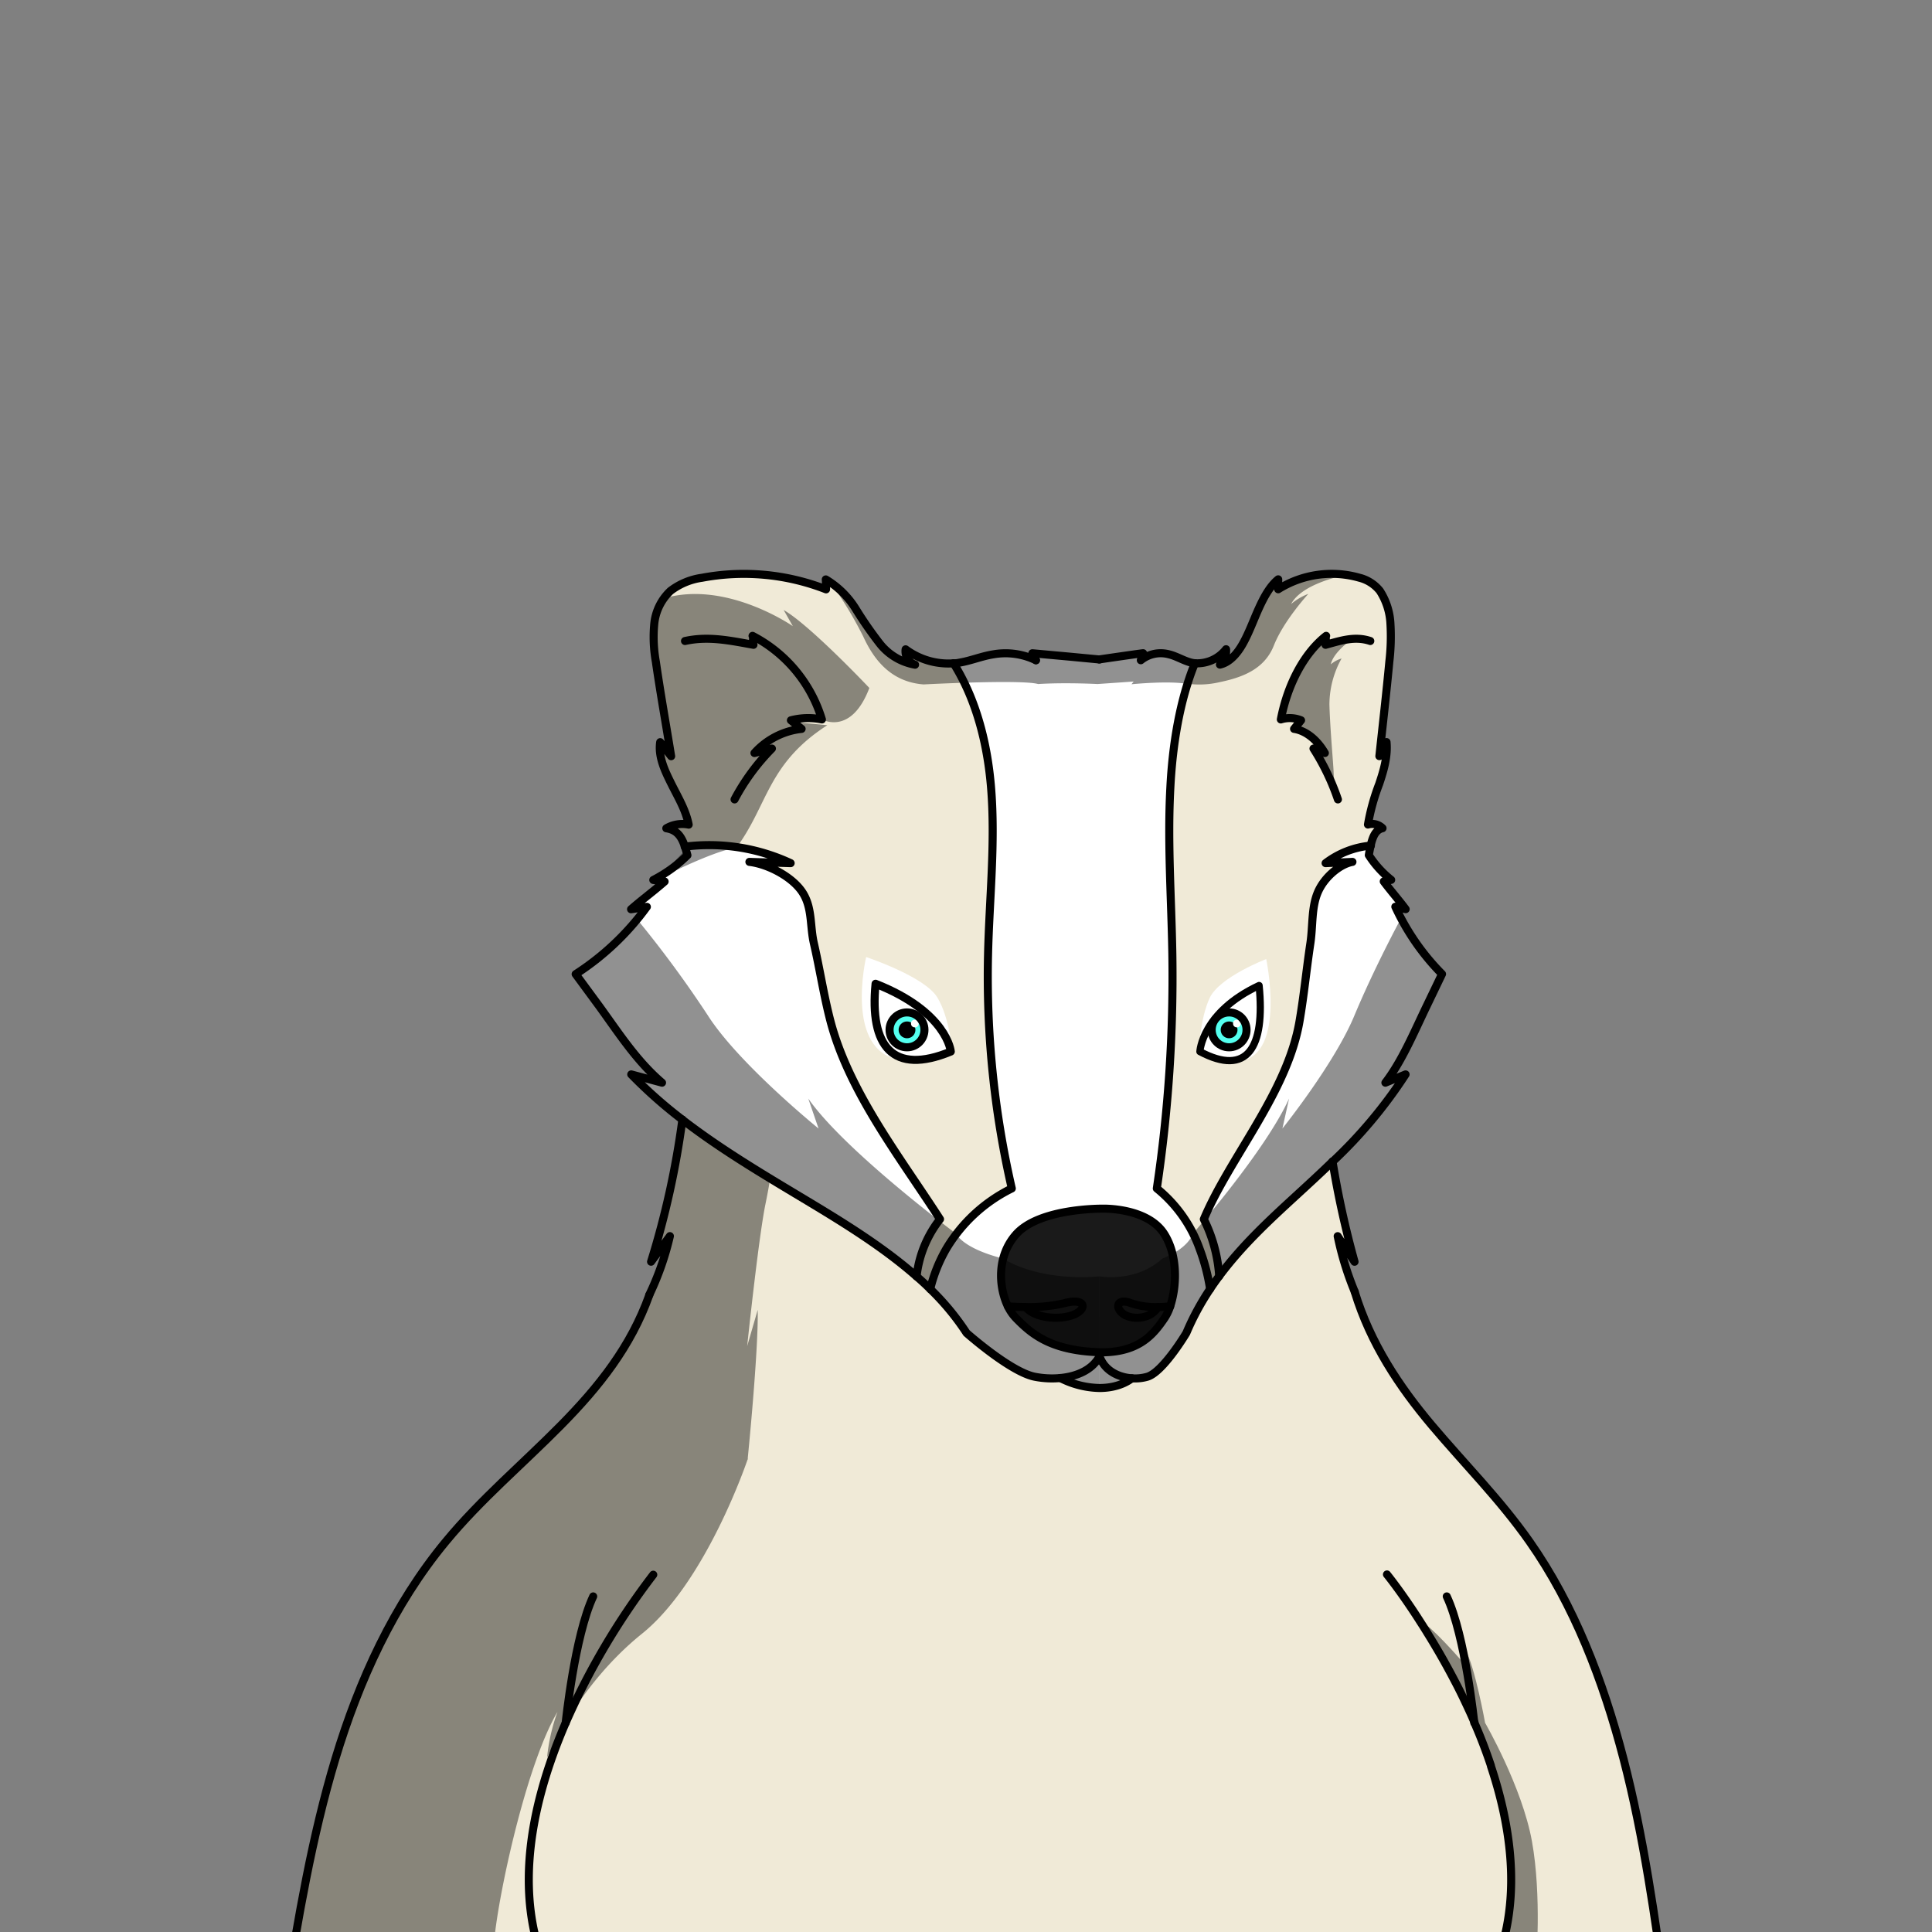 <svg xmlns="http://www.w3.org/2000/svg" viewBox="0 0 432 432">
  <rect x="0" y="0" width="432" height="432" fill="#808080" stroke="none"/>
  <defs>
    <style>.BUNTAI_BADGER_BODY_BADGER_BODY_47_cls-1{isolation:isolate;}.BUNTAI_BADGER_BODY_BADGER_BODY_47_cls-2{fill:#f0ead7;}.BUNTAI_BADGER_BODY_BADGER_BODY_47_cls-3{fill:#fff;}.BUNTAI_BADGER_BODY_BADGER_BODY_47_cls-4{fill:#1a1a1a;}.BUNTAI_BADGER_BODY_BADGER_BODY_47_cls-5,.BUNTAI_BADGER_BODY_BADGER_BODY_47_cls-6{fill:none;stroke:#000;stroke-linecap:round;stroke-linejoin:round;}.BUNTAI_BADGER_BODY_BADGER_BODY_47_cls-5{stroke-width:1.8px;}.BUNTAI_BADGER_BODY_BADGER_BODY_47_cls-6{stroke-width:1.61px;}.BUNTAI_BADGER_BODY_BADGER_BODY_47_cls-7{fill:#54ffef;}.BUNTAI_BADGER_BODY_BADGER_BODY_47_cls-8{opacity:0.43;mix-blend-mode:multiply;}</style>
  </defs>
  <g class="BUNTAI_BADGER_BODY_BADGER_BODY_47_cls-1">
    <g id="body">
      <path class="BUNTAI_BADGER_BODY_BADGER_BODY_47_cls-2" d="M329.54,446.92H63.71c3-18.05,5.95-36.15,11.26-53.65S88,358.8,99.7,344.71c7.78-9.41,17.15-17.36,25.74-26s15.63-17.6,19.76-29.09h0a63.48,63.48,0,0,0,4.62-13.16l-4.21,5.72a191.28,191.28,0,0,0,7-31.76c8.21,6.35,17.16,11.69,26.24,17.14,8.73,5.24,18.2,10.93,26.1,17.88,1.06.92,2.09,1.87,3.08,2.84a57,57,0,0,1,8.13,9.83s9.76,8.66,15.18,9.77a19.92,19.92,0,0,0,5.78.3,20,20,0,0,0,8.77,2.23c4.81,0,7.22-2.17,7.22-2.17a9.78,9.78,0,0,0,3.51-.36c3.54-1.11,8.68-9.77,8.68-9.77a58.38,58.38,0,0,1,5.31-9.83c.65-1,1.32-1.92,2-2.84,5.16-6.95,11.34-12.63,17.05-17.88,2.81-2.58,5.6-5.13,8.32-7.78a208.75,208.75,0,0,0,4.92,22.4c-1.26-1.9-2.52-3.82-3.77-5.72a68.66,68.66,0,0,0,3.81,12.42c3.5,11.5,9.95,21.18,17.25,29.85s15.25,16.62,21.85,26c9.9,14.09,16.48,31.07,21,48.56s7,35.6,9.55,53.65Z" />
      <path class="BUNTAI_BADGER_BODY_BADGER_BODY_47_cls-3" d="M322.4,217.8,319,225c-2.89,6-5.5,12.27-9.21,17.11l4.51-1.85A105.47,105.47,0,0,1,298,259.72h0c-2.72,2.65-5.51,5.2-8.32,7.78-5.71,5.25-11.89,10.93-17.05,17.88l0-.4a33.4,33.4,0,0,0-3.41-12.37c5.82-13.85,18.62-28.26,21.38-44.18,1-5.75,1.56-11.64,2.43-17.43.61-4,.21-8.11,1.71-11.56s5-6.24,7.71-6.73l-6,.28a19.61,19.61,0,0,1,10.13-3.92c-.14.67-.28,1.38-.41,2.13a22.67,22.67,0,0,0,5,5.53l-1.66.35c1.57,2.11,3.33,4.09,4.9,6.2l-2.31-.54A52.78,52.78,0,0,0,322.4,217.8Z" />
      <path class="BUNTAI_BADGER_BODY_BADGER_BODY_47_cls-2" d="M310.92,139.53a48.27,48.27,0,0,1-.25,8.41c-.66,7.06-1.48,14.08-2.23,21.13.56-1,1.05-2.1,1.6-3.14.3,3.27-.68,6.42-1.64,9.37a47.42,47.42,0,0,0-2.51,9.07,3.28,3.28,0,0,1,3.26.82c-1.55.35-2.2,1.85-2.66,3.89A19.61,19.61,0,0,0,296.36,193l6-.28c-2.69.49-6.21,3.28-7.71,6.73S293.57,207,293,211c-.87,5.79-1.44,11.68-2.43,17.43-2.76,15.92-15.56,30.33-21.38,44.18A33.4,33.4,0,0,1,272.56,285l0,.4c-.69.92-1.36,1.86-2,2.84a45.07,45.07,0,0,0-2.4-9.14,30.56,30.56,0,0,0-9.51-13.35,320.9,320.9,0,0,0,3.47-52.34c-.2-12.41-1.11-24.84-.45-37.21.52-9.76,2.13-19.68,5.49-27.89a8.19,8.19,0,0,0,7-3.13c.1,1.5-.43,3-1.37,3.44,2-.46,3.73-2.23,5.1-4.63s2.37-5.2,3.54-7.82,2.55-5.13,4.39-6.62c0,.76,0,1.47,0,2.22a22.5,22.5,0,0,1,18.11-2.59,8.52,8.52,0,0,1,4.62,2.94A14.86,14.86,0,0,1,310.92,139.53Z" />
      <path class="BUNTAI_BADGER_BODY_BADGER_BODY_47_cls-3" d="M231.61,147.62c0-.05-.13-.29-.78-1.56,2,.15,15,1.39,15,1.39s8.48-1.24,9.81-1.39l-.51,1.57a7.08,7.08,0,0,1,6.22-1.34c1.69.4,3.28,1.43,5,1.86a6.17,6.17,0,0,0,.84.15c-3.36,8.21-5,18.13-5.49,27.89-.66,12.37.25,24.8.45,37.21a320.9,320.9,0,0,1-3.47,52.34,30.56,30.56,0,0,1,9.51,13.35,45.07,45.07,0,0,1,2.4,9.14,58.38,58.38,0,0,0-5.31,9.83s-5.14,8.66-8.68,9.77a9.78,9.78,0,0,1-3.51.36c-3-.21-6.11-1.7-7.22-4.92-1.59,3-5,4.5-8.77,4.86a19.92,19.92,0,0,1-5.78-.3c-5.42-1.11-15.18-9.77-15.18-9.77a57,57,0,0,0-8.13-9.83,33.69,33.69,0,0,1,3.68-9.14,35.07,35.07,0,0,1,14.56-13.35,211.35,211.35,0,0,1-5.31-52.34c.29-12.41,1.69-24.84.68-37.21-.79-9.76-3.25-19.68-8.4-27.89q.64,0,1.29-.15c2.57-.43,5-1.46,7.58-1.86A15.62,15.62,0,0,1,231.61,147.62Zm30,144.49c1.46-4.3,1.76-11.18-1.23-16.05-3.69-6.05-13.67-5.8-13.67-5.8s-14.31-.25-19.61,5.8c-4.28,4.87-3.86,11.74-1.77,16.05a10.25,10.25,0,0,0,1.77,2.59c3.38,3.46,7.82,7.53,19.61,7.68,8.22-.15,11.31-4.22,13.67-7.68A11,11,0,0,0,261.65,292.11Z" />
      <path class="BUNTAI_BADGER_BODY_BADGER_BODY_47_cls-4" d="M229.29,292.25c2.38,2.72,7.89,2.85,10.69,1.76,3.22-1.26,2.87-3.93-2-2.61A34.42,34.42,0,0,1,229.29,292.25Zm29.63,0a17,17,0,0,1-6-.85c-3.42-1.32-3.67,1.35-1.42,2.61C253.42,295.1,257.26,295,258.92,292.25Zm2.73-.14a11,11,0,0,1-1.23,2.59c-2.36,3.46-5.45,7.53-13.67,7.68-11.79-.15-16.23-4.22-19.61-7.68a10.25,10.25,0,0,1-1.77-2.59c-2.09-4.31-2.51-11.18,1.77-16.05,5.3-6.05,19.61-5.8,19.61-5.8s10-.25,13.67,5.8C263.41,280.93,263.11,287.81,261.65,292.11Z" />
      <path class="BUNTAI_BADGER_BODY_BADGER_BODY_47_cls-4" d="M252.9,291.4a17,17,0,0,0,6,.85c-1.66,2.72-5.5,2.85-7.44,1.76C249.23,292.75,249.48,290.08,252.9,291.4Z" />
      <path class="BUNTAI_BADGER_BODY_BADGER_BODY_47_cls-3" d="M253.08,308.19s-2.41,2.17-7.22,2.17a20,20,0,0,1-8.77-2.23c3.73-.36,7.18-1.87,8.77-4.86C247,306.49,250.09,308,253.08,308.19Z" />
      <path class="BUNTAI_BADGER_BODY_BADGER_BODY_47_cls-4" d="M237.94,291.4c4.91-1.32,5.26,1.35,2,2.61-2.8,1.09-8.31,1-10.69-1.76A34.42,34.42,0,0,0,237.94,291.4Z" />
      <path class="BUNTAI_BADGER_BODY_BADGER_BODY_47_cls-2" d="M221.61,176.19c1,12.37-.39,24.8-.68,37.21a211.35,211.35,0,0,0,5.31,52.34,35.07,35.07,0,0,0-14.56,13.35,33.69,33.69,0,0,0-3.68,9.14c-1-1-2-1.92-3.08-2.84,0-.14,0-.27.05-.4a25.19,25.19,0,0,1,5.22-12.37c-8.92-13.85-20.24-28.26-24.47-44.18-1.51-5.75-2.39-11.64-3.72-17.43-.93-4-.32-8.11-2.62-11.56s-7.68-6.24-11.81-6.73l9.22.28a43.13,43.13,0,0,0-23.69-3.68c-.71-2.16-1.69-3.76-4.16-4.13a7.08,7.08,0,0,1,5-.82c-.63-3.23-2.38-6.12-3.85-9.07s-3-6.1-2.52-9.37c.85,1,1.6,2.1,2.45,3.14-1.13-7-2.4-14.07-3.42-21.13a31.25,31.25,0,0,1-.36-8.41,11.67,11.67,0,0,1,3.62-7.42,15,15,0,0,1,7.07-2.94,50.61,50.61,0,0,1,27.73,2.59c0-.75,0-1.46-.06-2.22a19.85,19.85,0,0,1,6.71,6.62,87.07,87.07,0,0,0,5.43,7.82,12.87,12.87,0,0,0,7.82,4.63,3.19,3.19,0,0,1-2.11-3.44,16.08,16.08,0,0,0,10.75,3.13C218.36,156.51,220.82,166.43,221.61,176.19Z" />
      <path class="BUNTAI_BADGER_BODY_BADGER_BODY_47_cls-3" d="M210.19,272.62A25.19,25.19,0,0,0,205,285c0,.13,0,.26-.05.4-7.9-6.95-17.37-12.64-26.1-17.88-9.08-5.45-18-10.79-26.24-17.14h0a103.71,103.71,0,0,1-11.43-10.12l6.88,1.85C142.35,237.25,138.36,231,134,225l-5.28-7.18a59.6,59.6,0,0,0,15.92-15.05l-3.53.54c2.41-2.11,5.1-4.09,7.5-6.2l-2.53-.35a30.82,30.82,0,0,0,7.63-5.53c-.18-.66-.36-1.3-.56-1.89A43.13,43.13,0,0,1,176.79,193l-9.22-.28c4.13.49,9.5,3.28,11.81,6.73S181.07,207,182,211c1.33,5.79,2.21,11.68,3.72,17.43C190,244.36,201.27,258.77,210.19,272.62Z" />
      <path class="BUNTAI_BADGER_BODY_BADGER_BODY_47_cls-3" d="M213,235.7s-.55-8-3.43-12.7-15.9-9-15.9-9-5,21.18,7.7,23C208.92,237.87,213,235.7,213,235.7Z" />
      <path class="BUNTAI_BADGER_BODY_BADGER_BODY_47_cls-5" d="M212.6,235.13s-.75-8.82-16.82-15.16C194.41,233.94,199.61,240.49,212.6,235.13Z" />
      <path class="BUNTAI_BADGER_BODY_BADGER_BODY_47_cls-3" d="M268,235.7s.28-7.93,2.51-12.6,12.62-8.65,12.62-8.65,4.47,21.23-5.73,22.77C271.32,238,268,235.7,268,235.7Z" />
      <path class="BUNTAI_BADGER_BODY_BADGER_BODY_47_cls-6" d="M268.3,235.14s.43-8.79,13.24-14.78C282.93,234.32,278.88,240.75,268.3,235.14Z" />
      <path class="BUNTAI_BADGER_BODY_BADGER_BODY_47_cls-7" d="M203.22,226.4a3.9,3.9,0,1,0,3.46,4.29A3.9,3.9,0,0,0,203.22,226.4Z" />
      <circle cx="202.81" cy="230.28" r="1.88" />
      <circle class="BUNTAI_BADGER_BODY_BADGER_BODY_47_cls-3" cx="204.56" cy="228.86" r="0.86" />
      <circle class="BUNTAI_BADGER_BODY_BADGER_BODY_47_cls-5" cx="202.81" cy="230.28" r="3.9" />
      <path class="BUNTAI_BADGER_BODY_BADGER_BODY_47_cls-7" d="M275.24,226.4a3.9,3.9,0,1,0,3.46,4.29A3.9,3.9,0,0,0,275.24,226.4Z" />
      <circle cx="274.83" cy="230.28" r="1.88" />
      <circle class="BUNTAI_BADGER_BODY_BADGER_BODY_47_cls-3" cx="276.57" cy="228.86" r="0.86" />
      <circle class="BUNTAI_BADGER_BODY_BADGER_BODY_47_cls-5" cx="274.83" cy="230.28" r="3.9" />
      <path class="BUNTAI_BADGER_BODY_BADGER_BODY_47_cls-5" d="M152.58,250.36a103.71,103.71,0,0,1-11.43-10.12l6.88,1.85C142.35,237.25,138.36,231,134,225l-5.28-7.18a59.6,59.6,0,0,0,15.92-15.05l-3.53.54c2.41-2.11,5.1-4.09,7.5-6.2l-2.53-.35a30.82,30.82,0,0,0,7.63-5.53c-.18-.66-.36-1.3-.56-1.89-.71-2.16-1.69-3.76-4.16-4.13a7.08,7.08,0,0,1,5-.82c-.63-3.23-2.38-6.12-3.85-9.07s-3-6.1-2.52-9.37c.85,1,1.6,2.1,2.45,3.14-1.13-7-2.4-14.07-3.42-21.13a31.25,31.25,0,0,1-.36-8.41,11.67,11.67,0,0,1,3.62-7.42,15,15,0,0,1,7.07-2.94,50.61,50.61,0,0,1,27.73,2.59c0-.75,0-1.46-.06-2.22a19.85,19.85,0,0,1,6.71,6.62,87.07,87.07,0,0,0,5.43,7.82,12.87,12.87,0,0,0,7.82,4.63,3.19,3.19,0,0,1-2.11-3.44,16.08,16.08,0,0,0,10.75,3.13q.64,0,1.29-.15c2.57-.43,5-1.46,7.58-1.86a15.62,15.62,0,0,1,9.53,1.33" />
      <path class="BUNTAI_BADGER_BODY_BADGER_BODY_47_cls-5" d="M245.86,303.27c-1.59,3-5,4.5-8.77,4.86a19.92,19.92,0,0,1-5.78-.3c-5.42-1.11-15.18-9.77-15.18-9.77a57,57,0,0,0-8.13-9.83c-1-1-2-1.92-3.08-2.84-7.9-6.95-17.37-12.64-26.1-17.88-9.08-5.45-18-10.79-26.24-17.14" />
      <path class="BUNTAI_BADGER_BODY_BADGER_BODY_47_cls-5" d="M231.62,147.63h0c0-.05-.13-.29-.78-1.56,2,.15,15,1.39,15,1.39" />
      <path class="BUNTAI_BADGER_BODY_BADGER_BODY_47_cls-5" d="M164.25,178.75a48.33,48.33,0,0,1,8.35-11.37l-3.9,1a16.53,16.53,0,0,1,10.54-5.4l-2.39-1.92a15.45,15.45,0,0,1,6.93-.19,31.2,31.2,0,0,0-15.51-18.69c.28.29-.07,1.67.21,2-5.26-.94-10.08-2-15.31-.85" />
      <path class="BUNTAI_BADGER_BODY_BADGER_BODY_47_cls-5" d="M153.1,189.32A43.13,43.13,0,0,1,176.79,193l-9.22-.28c4.13.49,9.5,3.28,11.81,6.73S181.07,207,182,211c1.33,5.79,2.21,11.68,3.72,17.43,4.23,15.92,15.55,30.33,24.47,44.18A25.19,25.19,0,0,0,205,285c0,.13,0,.26-.05.4" />
      <path class="BUNTAI_BADGER_BODY_BADGER_BODY_47_cls-5" d="M213.21,148.3c5.15,8.21,7.61,18.13,8.4,27.89,1,12.37-.39,24.8-.68,37.21a211.35,211.35,0,0,0,5.31,52.34,35.07,35.07,0,0,0-14.56,13.35,33.69,33.69,0,0,0-3.68,9.14" />
      <path class="BUNTAI_BADGER_BODY_BADGER_BODY_47_cls-5" d="M298,259.72a105.47,105.47,0,0,0,16.29-19.48l-4.51,1.85c3.71-4.84,6.32-11.11,9.21-17.11l3.45-7.18A52.78,52.78,0,0,1,312,202.75l2.31.54c-1.57-2.11-3.33-4.09-4.9-6.2l1.66-.35a22.67,22.67,0,0,1-5-5.53c.13-.75.27-1.46.41-2.13.46-2,1.11-3.54,2.66-3.89a3.28,3.28,0,0,0-3.26-.82,47.42,47.42,0,0,1,2.51-9.07c1-3,1.94-6.1,1.64-9.37-.55,1-1,2.1-1.6,3.14.75-7,1.57-14.07,2.23-21.13a48.27,48.27,0,0,0,.25-8.41,14.86,14.86,0,0,0-2.37-7.42,8.52,8.52,0,0,0-4.62-2.94,22.5,22.5,0,0,0-18.11,2.59c0-.75,0-1.46,0-2.22-1.84,1.49-3.21,4-4.39,6.62s-2.18,5.42-3.54,7.82-3.06,4.17-5.1,4.63c.94-.44,1.47-1.94,1.37-3.44a8.19,8.19,0,0,1-7,3.13,6.17,6.17,0,0,1-.84-.15c-1.68-.43-3.27-1.46-5-1.86a7.08,7.08,0,0,0-6.22,1.34l.51-1.57c-1.33.15-9.81,1.39-9.81,1.39" />
      <path class="BUNTAI_BADGER_BODY_BADGER_BODY_47_cls-5" d="M245.86,303.27c1.11,3.22,4.23,4.71,7.22,4.92a9.78,9.78,0,0,0,3.51-.36c3.54-1.11,8.68-9.77,8.68-9.77a58.38,58.38,0,0,1,5.31-9.83c.65-1,1.32-1.92,2-2.84,5.16-6.95,11.34-12.63,17.05-17.88,2.81-2.58,5.6-5.13,8.32-7.78" />
      <path class="BUNTAI_BADGER_BODY_BADGER_BODY_47_cls-5" d="M299.16,178.75a52.5,52.5,0,0,0-5.46-11.37l2.54,1c-1.75-3-4.25-5-6.88-5.4l1.56-1.92a6.69,6.69,0,0,0-4.52-.19c1.54-8,5.29-14.9,10.13-18.69-.19.29.05,1.67-.13,2,3.43-.94,6.58-2,10-.85" />
      <path class="BUNTAI_BADGER_BODY_BADGER_BODY_47_cls-5" d="M272.59,285.39l0-.4a33.4,33.4,0,0,0-3.41-12.37c5.82-13.85,18.62-28.26,21.38-44.18,1-5.75,1.56-11.64,2.43-17.43.61-4,.21-8.11,1.71-11.56s5-6.24,7.71-6.73l-6,.28a19.61,19.61,0,0,1,10.13-3.92" />
      <path class="BUNTAI_BADGER_BODY_BADGER_BODY_47_cls-5" d="M267.18,148.3c-3.36,8.21-5,18.13-5.49,27.89-.66,12.37.25,24.8.45,37.21a320.9,320.9,0,0,1-3.47,52.34,30.56,30.56,0,0,1,9.51,13.35,45.07,45.07,0,0,1,2.4,9.14" />
      <path class="BUNTAI_BADGER_BODY_BADGER_BODY_47_cls-5" d="M253.08,308.19s-2.41,2.17-7.22,2.17a20,20,0,0,1-8.77-2.23h0" />
      <path class="BUNTAI_BADGER_BODY_BADGER_BODY_47_cls-5" d="M152.58,250.36h0a191.28,191.28,0,0,1-7,31.76l4.21-5.72a63.48,63.48,0,0,1-4.62,13.16" />
      <path class="BUNTAI_BADGER_BODY_BADGER_BODY_47_cls-5" d="M302.92,288.83a68.66,68.66,0,0,1-3.81-12.42c1.25,1.9,2.51,3.82,3.77,5.72a208.75,208.75,0,0,1-4.92-22.4h0" />
      <path class="BUNTAI_BADGER_BODY_BADGER_BODY_47_cls-5" d="M261.65,292.11a11,11,0,0,1-1.23,2.59c-2.36,3.46-5.45,7.53-13.67,7.68-11.79-.15-16.23-4.22-19.61-7.68a10.25,10.25,0,0,1-1.77-2.59c-2.09-4.31-2.51-11.18,1.77-16.05,5.3-6.05,19.61-5.8,19.61-5.8s10-.25,13.67,5.8c3,4.87,2.69,11.75,1.23,16.05" />
      <path class="BUNTAI_BADGER_BODY_BADGER_BODY_47_cls-5" d="M229.29,292.25c2.38,2.72,7.89,2.85,10.69,1.76,3.22-1.26,2.87-3.93-2-2.61A34.42,34.42,0,0,1,229.29,292.25Z" />
      <path class="BUNTAI_BADGER_BODY_BADGER_BODY_47_cls-5" d="M225.37,292.11s1.66.13,3.92.14" />
      <path class="BUNTAI_BADGER_BODY_BADGER_BODY_47_cls-5" d="M258.92,292.25a26.72,26.72,0,0,0,2.73-.14" />
      <path class="BUNTAI_BADGER_BODY_BADGER_BODY_47_cls-5" d="M258.92,292.25a17,17,0,0,1-6-.85c-3.42-1.32-3.67,1.35-1.42,2.61C253.42,295.1,257.26,295,258.92,292.25Z" />
      <path class="BUNTAI_BADGER_BODY_BADGER_BODY_47_cls-5" d="M145.19,289.57h0C141.07,301.08,134,310,125.44,318.68s-18,16.62-25.74,26C88,358.8,80.28,375.78,75,393.27s-8.29,35.6-11.26,53.65H372.57c-2.51-18.05-5-36.15-9.55-53.65s-11.1-34.47-21-48.56c-6.6-9.41-14.56-17.36-21.85-26s-13.75-18.35-17.25-29.85" />
      <path class="BUNTAI_BADGER_BODY_BADGER_BODY_47_cls-5" d="M125.58,446.92c-12.24-19.32-7.22-42.89.91-61.7a.05.05,0,0,1,0,0,160.36,160.36,0,0,1,19.58-33.11" />
      <path class="BUNTAI_BADGER_BODY_BADGER_BODY_47_cls-5" d="M126.49,385.22s2-19.4,6.15-28.26" />
      <path class="BUNTAI_BADGER_BODY_BADGER_BODY_47_cls-5" d="M330.56,446.92c10.21-16.11,8.41-35.18,2.82-52l0-.09c-1.09-3.28-2.32-6.47-3.65-9.53a.42.42,0,0,1,0-.1c-.43-1-.87-2-1.31-2.94-1-2.16-2-4.25-3.06-6.25l-.21-.4c-2.06-3.95-4.16-7.54-6.11-10.67l-.18-.3-.21-.33c-.23-.37-.46-.74-.69-1.09l-.41-.64-.37-.58c-4-6.21-7.05-9.95-7.05-9.95" />
      <path class="BUNTAI_BADGER_BODY_BADGER_BODY_47_cls-5" d="M329.65,385.22s-2-19.4-6.15-28.26" />
      <g class="BUNTAI_BADGER_BODY_BADGER_BODY_47_cls-8">
        <path d="M152.58,250.36s-2.43,15.32-4.15,21.7-2.5,9-2.5,9l3.38-2.62s-1.09,3-4.81,11.85a141.48,141.48,0,0,1-8.05,16l30.72,20.06s2.42-23.87,2.26-33.47L167.07,301s2.51-24,4.08-31.72.94-6.33.94-6.33S154,252.47,152.58,250.36Z" />
        <path d="M245.85,285.39s-12.35,1.51-21.67-4c-9.11-2.35-10.35-5.5-10.35-5.5s-24.93-18.53-33.1-30.25l2.3,6.7s-17.79-14.42-24.71-25.22a249.87,249.87,0,0,0-15.86-21.56s-9.24,10.14-13.79,12.22c7.55,10.31,15.7,21.43,17.67,23.12l-4.05.48S148,247.5,163,257.49s25.4,15.19,32.55,20.58,12.44,10,16.53,15l4.09,5s8.57,9.2,15.38,9.56,9.37,3.05,14.34,2.95Z" />
        <path d="M245.85,285.39s8.05,1.51,14.11-4c5.93-2.35,6.74-5.5,6.74-5.5s16.23-18.53,21.54-30.25l-1.49,6.7s11.58-14.42,16.08-25.22,10.33-21.56,10.33-21.56,6,10.14,9,12.22c-4.91,10.31-10.22,21.43-11.5,23.12l2.64.48s-3.73,6.1-13.46,16.09-16.53,15.19-21.18,20.58a82,82,0,0,0-10.76,15l-2.66,5s-5.59,9.2-10,9.56-6.1,3.05-9.34,2.95Z" />
        <path d="M194.39,153.83s-13.27-14.05-19.16-17.43l2.05,3.61s-15-10.43-29-6.16c-2.53,4.51-3.13,9.61-1.34,20s2.09,14,2.09,14L147.5,167A38.64,38.64,0,0,0,151,177.94c2.68,5.21,2.45,6.34,2.13,6.32s-3.26.48-3.26.48,3.42,3.46,3.26,3.8a4.9,4.9,0,0,0,.07,1.57l-5.37,5.63-1.18,1.08s12.59-6.55,18-7.26c7.07-9.5,6.91-18.77,20.34-27.4l-7.62-.71,6.43-.58S190.31,164.59,194.39,153.83Z" />
        <path d="M301.13,128.53s-9.91,1.74-12.43,6.53a13.12,13.12,0,0,1,3.85-2.27s-5.52,6-7.71,11.54-7.44,7.24-12.39,8.26a19.72,19.72,0,0,1-8.56,0s-11.23-1.73-15.78-2-14-1.66-21.13-.87-15.7-1.43-15.7-1.43,10.66-2.28,15.5-1.64l4.84.63s-1.12-1.51,7-.68,8.92.68,8.92.68l8.64-1.25-.16,1.1s2.71-2.2,10.17.82c3.14.55,8.08-2.59,8.08-2.59s.32,1.37-1.13,3.3c5.34-4,6.44-8.31,8.56-13.07s3.86-5.84,3.86-5.84l.34,1.63S294.15,126.9,301.13,128.53Z" />
        <path d="M302.38,142.84s-4.28,3-4.8,5.7a6.5,6.5,0,0,1,2.4-1.3,21.26,21.26,0,0,0-2.72,10.31c.16,5.55.88,13.24.94,15.13a23.85,23.85,0,0,0,.37,3.45s-2.24-6.23-4.5-8.16l1.91,0a10,10,0,0,0-6.62-5l1.56-1.92a5.63,5.63,0,0,0-4.53-.19c1.6-5.87,4-14.55,10.08-18.46l-.31,1.27Z" />
        <path d="M163.8,306.82l3.37,19.5s-9.19,27.38-23.64,39-21.21,27.73-21.21,27.73a41.46,41.46,0,0,1,2.33-10.25c-6.52,10.95-12.58,37.68-14,49.74s-1.57,14.35-1.57,14.35h-45S67.23,419.5,75,393.27s21.43-46.36,32.47-57.07,26.39-25.52,30.32-31.81,5.94-7.08,5.94-7.08Z" />
        <path d="M185.64,130.16a88,88,0,0,1,7.4,12.2c2.5,5.47,6.41,10.13,13.46,10.68,0,0,21.83-1.15,25.63-.09,6.2-.38,13.28,0,13.28,0l8.08-.56L253,153s8.91-.89,12.76,0c2.71-3.62,1.66-4.31,1.66-4.31s-5.13-3-8.26-2.25-4.15-.16-4.15-.16-7.29,1.27-11.75.85-12.44-.8-12.44-.8a57.36,57.36,0,0,0-7.14-.22c-3.84.13-10.26,3.13-14.37,2.24a25.74,25.74,0,0,1-6.87-2.5l2.12,2.81s-4.58-.52-9.52-6.82S188.61,131.55,185.64,130.16Z" />
        <path d="M327.6,368.73s1.64,9.57,2,16.49c5.19,14.5,13.68,28.6,5.88,54h8s1.28-15.26-.93-27.49-10.48-26.5-10.48-26.5S329.82,372.69,327.6,368.73Z" />
        <path d="M318.78,364.66s7.18,11.82,9.55,17.62c0-6.34-2.25-17.62-2.25-17.62l.49,6.43s-6.59-7.62-9.48-9.07Z" />
      </g>
    </g>
  </g>
</svg>